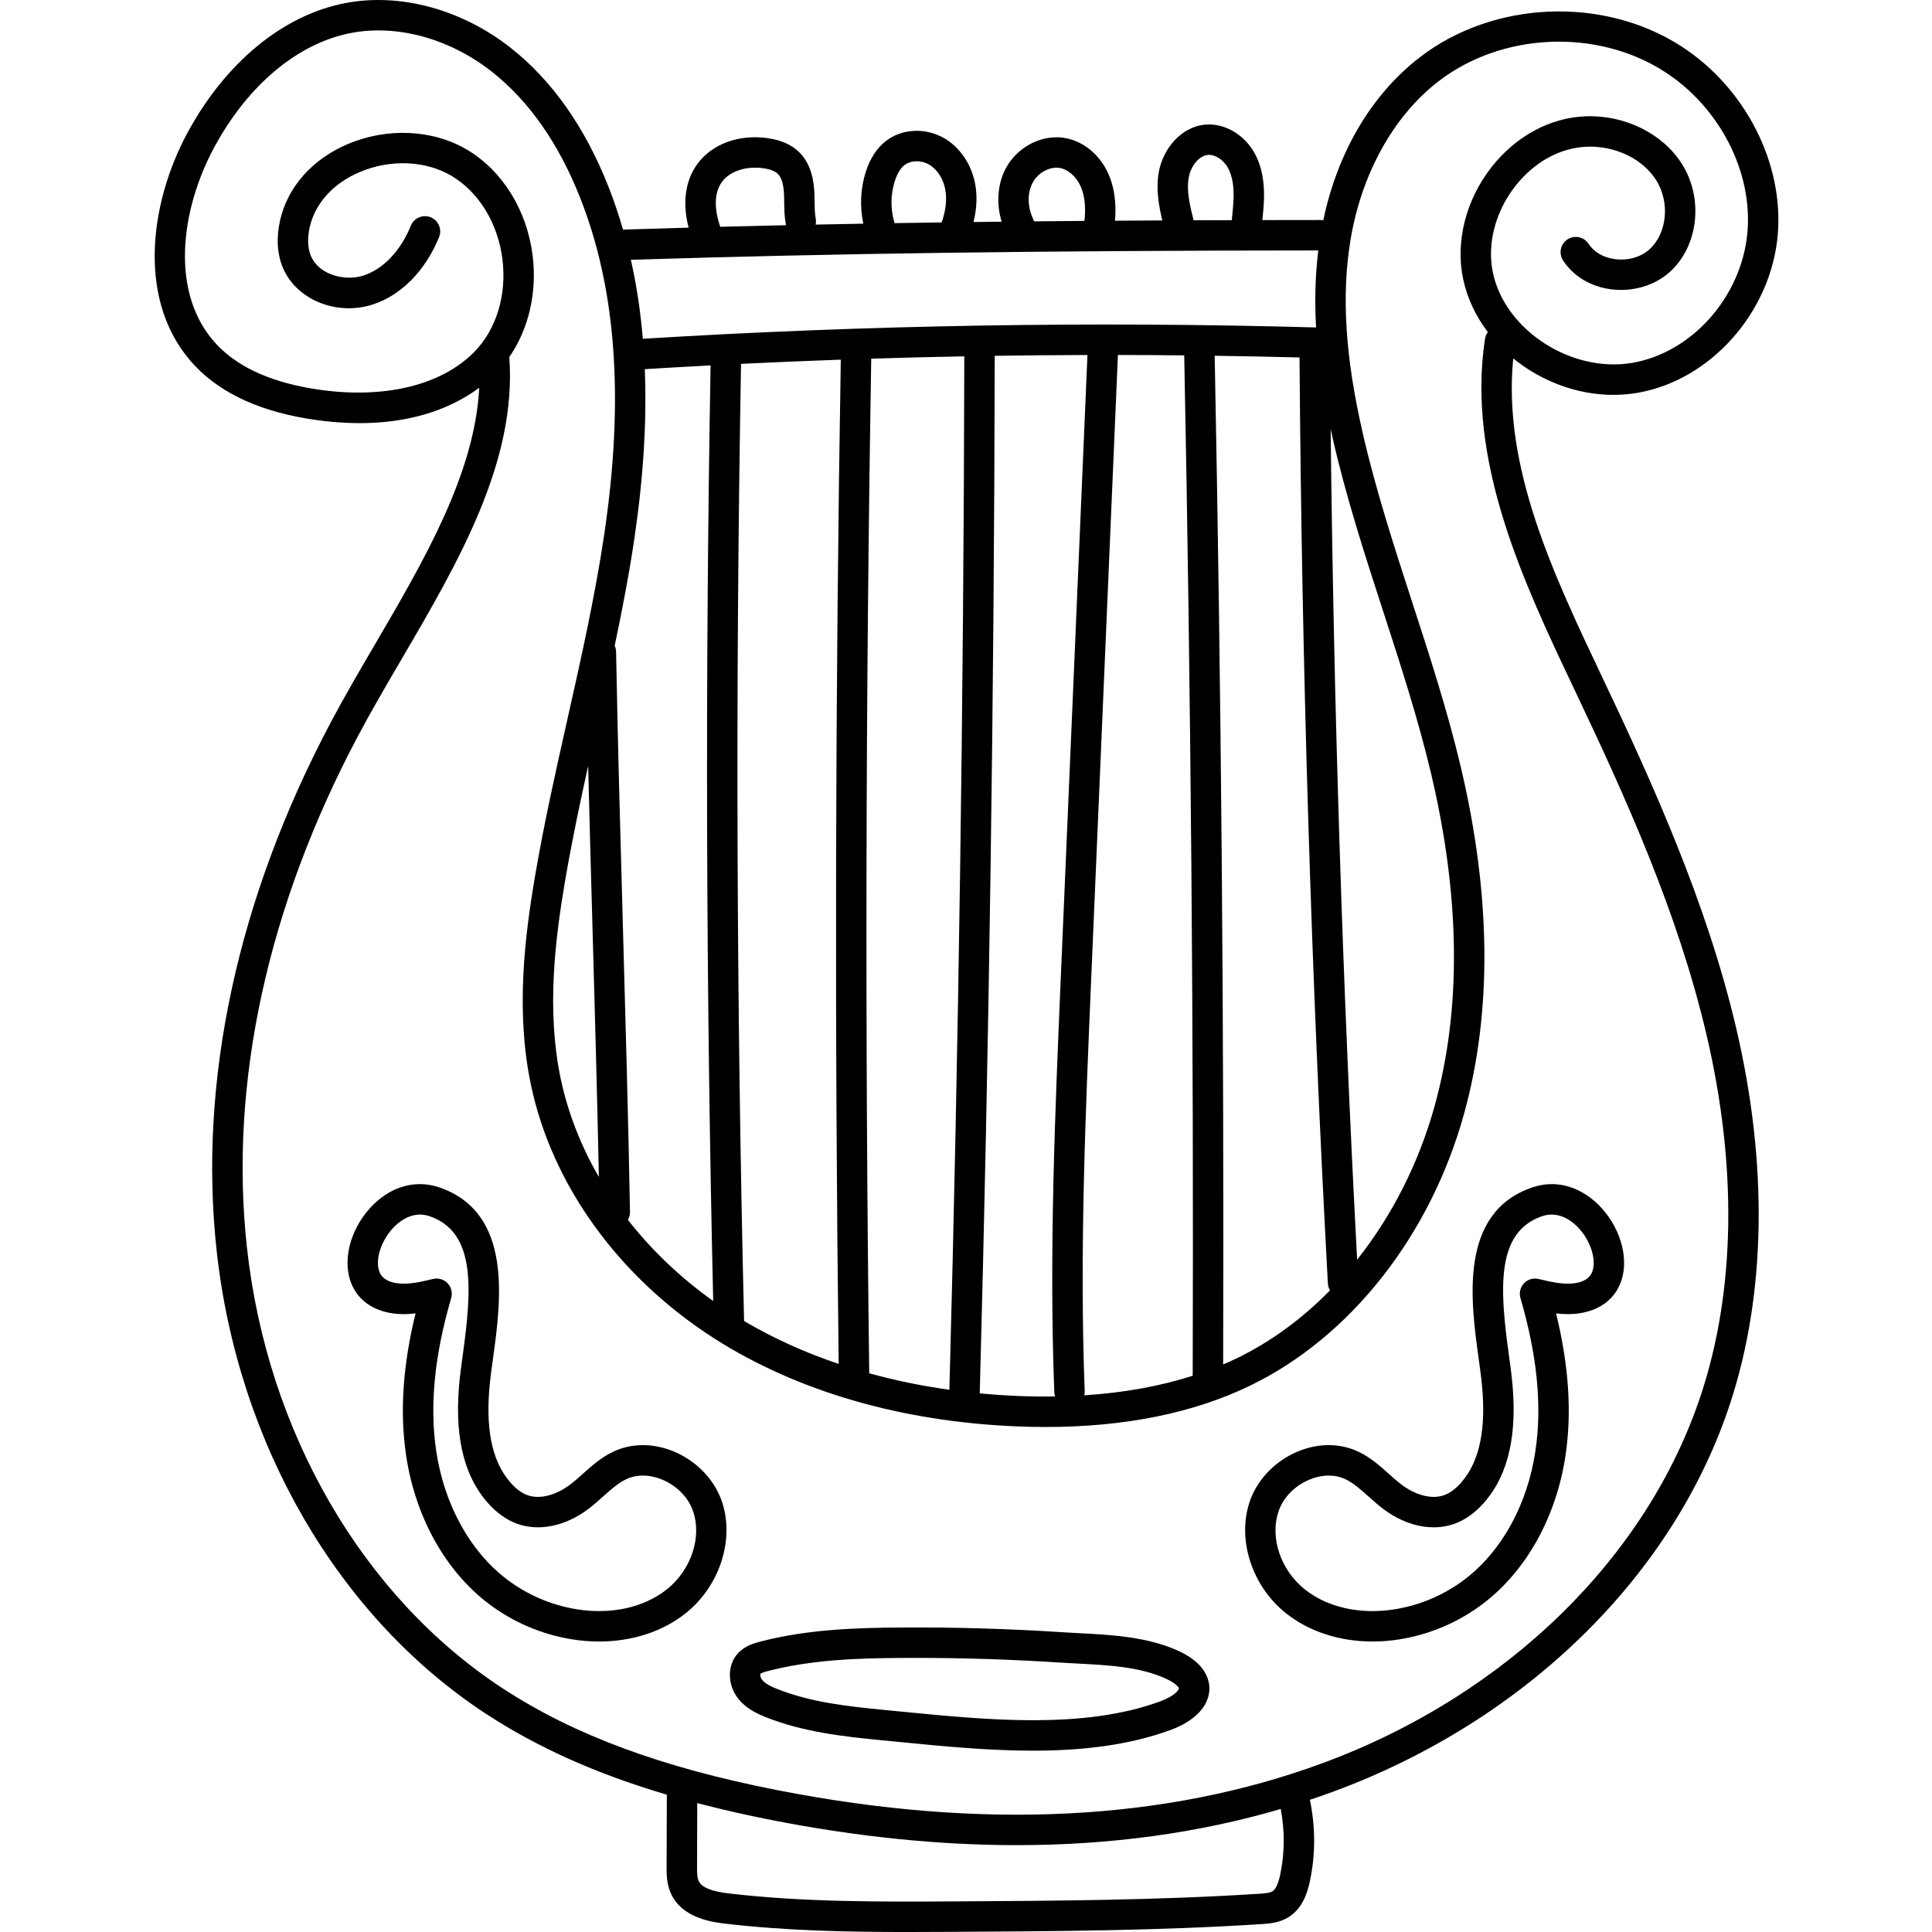 <svg height="511pt" viewBox="-40 0 511 511.999" width="511pt" xmlns="http://www.w3.org/2000/svg"><path d="m387.082 104.645c2.148 0 4.309-.18 6.453-.551 19.309-3.367 35.246-21.309 37.074-41.734 1.703-19.008-8.574-39.145-25.57-50.105-20.699-13.344-49.855-12.094-69.336 2.973-12.77 9.879-21.73 25.098-25.523 43.16-.262-.051-.531-.082-.809-.082 0 0 0 0-.004 0-5.207.004-10.309.012-15.336.02.168-1.551.332-3.145.41-4.777.254-5.285-.559-9.543-2.492-13.016-2.727-4.887-7.91-7.906-12.902-7.516-6.691.52-11.309 6.609-12.41 12.355-.875 4.566-.043 9.125.887 13.043-4.238.023-8.414.047-12.535.074.387-4.691-.18-8.836-1.711-12.316-2.207-5.027-6.418-8.598-11.266-9.551-6.102-1.199-12.797 2.129-15.922 7.914-2.238 4.145-2.613 9.375-1.141 14.215-2.504.027-4.992.055-7.461.086.902-3.609 1.043-7.156.383-10.406-1.043-5.164-4.191-9.633-8.422-11.961-5.004-2.75-11.191-2.324-15.391 1.07-2.262 1.824-3.977 4.496-5.094 7.945-1.438 4.438-1.645 9.234-.668 13.789-4.254.078-8.465.16-12.645.242.113-.508.125-1.047.023-1.59-.254-1.352-.273-2.855-.293-4.445-.016-1.031-.031-2.094-.105-3.191-.305-4.352-1.668-7.727-4.051-10.027-2.031-1.961-4.762-3.16-8.352-3.66-7.547-1.059-14.641 1.539-18.508 6.777-3.285 4.453-4.074 10.449-2.367 16.949-5.816.164-11.605.336-17.391.52-1.141-3.934-2.43-7.77-3.902-11.488-6.23-15.742-14.941-28.09-25.891-36.703-12.949-10.191-29.316-14.617-43.773-11.844-16.48 3.16-31.723 15.672-41.824 34.32-10.289 19-13.641 45.523 2.078 61.941 7.152 7.473 17.887 12.258 31.906 14.215 22.055 3.082 35.68-2.867 43.301-8.523-1.18 22.77-14.555 45.645-27.539 67.844-3.98 6.805-8.098 13.84-11.723 20.672-24.777 46.672-35.262 95.16-30.316 140.219 5.633 51.32 32.355 97.207 71.484 122.75 13.566 8.855 29.129 15.836 47.812 21.359l-.059 18.918c-.008 2.129-.016 4.781 1.188 7.371 3.043 6.559 11.281 7.527 14.383 7.891 16.027 1.879 32.262 2.211 48.215 2.211 4.375 0 8.734-.027 13.055-.051 26.492-.152 53.887-.309 80.82-2.047 1.945-.125 4.613-.297 7.047-1.773 3.844-2.328 5.141-6.621 5.781-9.652 1.492-7.051 1.473-14.461-.016-21.516 2.094-.699 4.18-1.418 6.242-2.18 50.875-18.777 90.188-57.25 105.152-102.922 9.488-28.953 10.039-63.32 1.582-99.395-7.781-33.219-22.312-65.227-35.32-92.621l-.18-.379c-13.008-27.395-26.43-55.68-23.586-84.488 7.371 6.02 16.879 9.672 26.555 9.668zm-271.715 98.34c.363 14.828.777 29.648 1.188 44.172.594 21.254 1.207 43.137 1.652 64.75-4.793-8.281-8.246-17.105-10.141-26.176-3.758-18.012-1.484-36.672 1.23-52.547 1.723-10.066 3.863-20.215 6.07-30.199zm9.246 43.945c-.684-24.355-1.391-49.539-1.844-74.195-.008-.57-.141-1.113-.367-1.605 1.988-9.461 3.828-19.023 5.242-28.598 2.375-16.102 3.285-30.949 2.734-44.703 5.801-.355 11.613-.688 17.434-.992-1.457 82.281-1.219 165.645.695 247.945-8.719-6.203-16.332-13.484-22.602-21.504.352-.609.562-1.316.547-2.074-.449-24.695-1.156-49.898-1.84-74.273zm32.078 103.152c-2.035-84.152-2.305-169.477-.809-253.656 8.801-.426 17.613-.801 26.434-1.113-1.469 88.312-1.652 177.816-.555 266.145-8.98-3.031-17.387-6.832-25.07-11.375zm33.164 13.855c-1.137-89.223-.957-179.668.531-268.887 8.215-.258 16.438-.465 24.664-.621-.168 90.91-1.496 183.02-3.953 273.875-7.336-1.023-14.434-2.484-21.242-4.367zm33.258-269.645c8.191-.121 16.383-.191 24.574-.211l-7.051 164.633c-1.547 36.117-3.145 73.469-1.734 110.305.016.367.094.715.199 1.051-3.203.047-6.469.016-9.816-.121-3.422-.141-6.805-.375-10.145-.691 2.469-91.211 3.809-183.691 3.973-274.965zm25.578 164.766 7.066-164.984c5.859.008 11.723.043 17.574.102 1.77 89.723 2.527 180.699 2.246 270.414-8.672 2.777-18.273 4.508-28.734 5.18.078-.34.129-.691.113-1.059-1.395-36.512.195-73.695 1.734-109.652zm32.711-164.777c7.504.105 15 .258 22.484.449.582 81.496 3.105 164.055 7.512 245.398.039.672.254 1.289.574 1.832-7.344 7.484-15.66 13.609-24.641 17.965-1.203.582-2.434 1.133-3.684 1.664.254-88.707-.5-178.617-2.246-267.309zm37.75 239.543c-3.871-73-6.219-146.922-7.016-220.145.184.84.359 1.676.555 2.531 3.551 15.598 8.551 30.992 13.387 45.875 4.539 13.977 9.238 28.426 12.66 42.875 7.758 32.73 8.086 62.355.977 88.051-4.219 15.254-11.355 29.211-20.562 40.812zm-44.598-286.938c.52-2.711 2.578-5.637 5.117-5.836 1.844-.137 4.055 1.289 5.23 3.406 1.18 2.117 1.664 4.961 1.484 8.703-.074 1.512-.234 3.031-.406 4.641-.02.184-.008.363-.004.543-3.422.012-6.816.023-10.16.035-.973-3.883-1.953-7.891-1.262-11.492zm-41.23 11.223c-1.566-3.266-1.621-7-.137-9.746 1.441-2.664 4.641-4.348 7.27-3.828 2.191.43 4.328 2.348 5.441 4.883 1.055 2.398 1.391 5.473.996 9.125-4.52.035-8.977.074-13.371.117-.059-.188-.113-.371-.199-.551zm-36.684-10.141c.625-1.934 1.461-3.332 2.484-4.16 1.629-1.316 4.34-1.43 6.441-.273 2.176 1.195 3.824 3.625 4.406 6.496.535 2.652.211 5.73-.926 8.914-4.203.059-8.355.121-12.469.188-1.117-3.617-1.105-7.562.062-11.164zm-45.781.195c2.074-2.812 6.355-4.211 10.902-3.578 1.812.254 3.113.75 3.863 1.473.895.867 1.449 2.523 1.609 4.793.059.871.074 1.777.086 2.738.027 1.863.051 3.785.43 5.816.02.098.059.184.082.277-5.867.129-11.684.27-17.461.418-1.086-3.137-2.191-8.305.488-11.938zm158 18.207c-.797 6.469-.996 13.215-.586 20.406-59.242-1.656-119.254-.645-178.41 3.004-.625-7.289-1.676-14.266-3.18-20.934 54.188-1.695 108.867-2.438 182.176-2.477zm-10.094 430.438c-.512 2.414-1.211 3.902-2.074 4.426-.746.453-2.211.547-3.387.621-26.699 1.727-53.973 1.879-80.352 2.031-19.84.117-40.352.234-60.281-2.105-4.617-.539-7.234-1.613-8.008-3.273-.445-.965-.441-2.484-.438-3.953l.051-16.715c6.277 1.641 12.871 3.152 19.859 4.52 22.547 4.418 44.172 6.621 64.805 6.621 24.828 0 48.203-3.203 69.965-9.586 1.102 5.727 1.066 11.711-.141 17.414zm78.062-313.883.18.379c13.418 28.254 27.152 58.555 34.754 91 8.117 34.633 7.637 67.5-1.395 95.043-14.207 43.352-51.695 79.938-100.281 97.871-41.711 15.395-90.293 17.824-144.398 7.227-30.801-6.035-53.953-14.594-72.871-26.945-37.129-24.238-62.504-67.93-67.875-116.875-4.77-43.445 5.406-90.324 29.422-135.562 3.547-6.684 7.438-13.336 11.559-20.379 15.047-25.723 30.594-52.312 28.547-80.059 5.121-7.414 7.41-17.09 6.184-26.918-1.492-11.934-7.945-22.391-17.27-27.969-9.078-5.438-21.262-6.02-31.793-1.527-9.328 3.977-15.836 11.312-17.855 20.125-1.059 4.633-.797 9.016.758 12.684 3.59 8.453 14.297 12.781 23.867 9.652 7.492-2.453 13.871-8.949 17.496-17.828.84-2.059-.148-4.414-2.207-5.258-2.062-.84-4.414.148-5.258 2.211-2.73 6.68-7.301 11.496-12.539 13.211-4.883 1.598-11.805-.121-13.938-5.137-1.121-2.648-.793-5.668-.32-7.734 1.438-6.266 6.234-11.555 13.16-14.508 8.203-3.5 17.586-3.105 24.488 1.027 7.211 4.316 12.227 12.559 13.41 22.051 1.188 9.492-1.645 18.715-7.574 24.672-8.672 8.715-23.535 12.332-40.758 9.926-12.18-1.703-21.332-5.672-27.199-11.805-12.91-13.484-9.711-36.098-.812-52.527 8.945-16.516 22.16-27.535 36.254-30.242 12.195-2.336 26.129 1.496 37.27 10.262 9.812 7.723 17.68 18.938 23.379 33.336 9.605 24.254 11.715 53.375 6.457 89.027-2.434 16.484-6.168 33.098-9.777 49.16-3.031 13.48-6.164 27.414-8.539 41.309-2.848 16.621-5.211 36.223-1.176 55.551 5.547 26.605 23.312 51.172 48.73 67.398 21.859 13.953 49.539 21.984 80.051 23.23 2.59.105 5.141.16 7.648.16 20.977 0 39.195-3.688 54.246-10.984 26.551-12.871 47.723-39.797 56.637-72.02 7.477-27.02 7.172-57.992-.902-92.059-3.5-14.77-8.246-29.379-12.84-43.508-4.777-14.715-9.723-29.93-13.191-45.172-4.539-19.938-5.559-35.992-3.211-50.516 2.848-17.633 11.34-33.051 23.297-42.301 16.863-13.047 42.113-14.129 60.031-2.574 14.543 9.379 23.348 26.504 21.906 42.609-1.516 16.914-14.594 31.75-30.43 34.508-16.066 2.797-33.699-8.523-36.992-23.762-1.641-7.602.566-16.223 5.906-23.059 5.02-6.418 11.977-10.23 19.094-10.453 7.523-.242 14.73 3.266 18.277 8.922 3.656 5.828 2.867 14.008-1.762 18.238-2.297 2.102-5.742 3.086-9.195 2.637-3.039-.395-5.582-1.867-6.984-4.039-1.207-1.871-3.699-2.41-5.57-1.207-1.871 1.207-2.41 3.699-1.207 5.57 2.688 4.176 7.328 6.973 12.727 7.672 5.781.75 11.645-1 15.672-4.684 7.488-6.844 8.875-19.352 3.152-28.473-5.043-8.039-15-13.02-25.363-12.695-9.516.297-18.695 5.234-25.191 13.547-6.797 8.699-9.574 19.812-7.434 29.727 1.102 5.09 3.387 9.805 6.52 13.93-.383.516-.66 1.113-.762 1.789-4.938 32.613 10.324 64.758 23.793 93.117zm0 0"/><path d="m137.949 384.609c-5.453-2.223-11.125-2.18-15.98.125-3.176 1.512-5.629 3.707-8 5.832-1.23 1.105-2.395 2.145-3.598 3.035-2.918 2.156-7.359 3.98-11.086 2.629-1.523-.551-3.027-1.66-4.465-3.289-5.051-5.727-6.82-14.637-5.41-27.25.188-1.676.449-3.555.723-5.543 2.129-15.414 5.344-38.703-14.113-45.445-6.055-2.098-12.43-.477-17.492 4.449-5.672 5.523-8.25 13.754-6.27 20.016 1.523 4.812 5.43 7.949 11 8.844 2.184.348 4.32.297 6.371.051-3.387 13.824-4.203 26.195-2.504 37.648 2.402 16.168 10.309 30.441 21.691 39.152 6.484 4.961 14.168 8.27 22.23 9.57 2.43.395 4.844.586 7.211.586 8.734 0 16.867-2.621 23.02-7.543 9.137-7.309 13.074-19.945 9.359-30.047-2.066-5.629-6.809-10.422-12.688-12.82zm-1.707 36.57c-6.051 4.836-14.766 6.766-23.914 5.293-6.746-1.09-13.184-3.859-18.609-8.012-9.734-7.449-16.52-19.82-18.617-33.938-1.781-11.996-.484-25.254 3.969-40.535.402-1.379.039-2.863-.949-3.906-.77-.809-1.832-1.25-2.922-1.25-.309 0-.621.035-.93.105-3.297.785-6.703 1.594-9.738 1.109-3.723-.594-4.371-2.641-4.586-3.312-1.043-3.305.801-8.492 4.207-11.805 1.641-1.598 5.023-4.062 9.23-2.609 12.207 4.23 11.191 19.137 8.762 36.723-.281 2.043-.547 3.973-.746 5.754-1.68 15 .734 25.949 7.375 33.48 2.344 2.652 4.953 4.516 7.762 5.535 5.711 2.07 12.676.68 18.629-3.727 1.512-1.117 2.871-2.332 4.184-3.512 2.035-1.824 3.957-3.547 6.082-4.555 2.785-1.32 6.148-1.301 9.473.059 3.816 1.555 6.867 4.598 8.168 8.137 2.551 6.938-.32 15.758-6.828 20.965zm0 0"/><path d="m351.375 360.148c.273 1.992.535 3.871.723 5.543 1.41 12.613-.359 21.523-5.414 27.25-1.438 1.629-2.938 2.734-4.465 3.289-3.727 1.355-8.168-.469-11.082-2.629-1.207-.891-2.367-1.93-3.602-3.035-2.371-2.125-4.824-4.32-8-5.832-4.852-2.305-10.527-2.352-15.977-.125-5.879 2.398-10.621 7.191-12.691 12.82-3.715 10.102.223 22.734 9.359 30.043 6.156 4.926 14.285 7.543 23.02 7.543 2.367 0 4.781-.191 7.211-.582 8.062-1.301 15.746-4.609 22.23-9.57 11.383-8.715 19.289-22.984 21.691-39.156 1.699-11.449.883-23.816-2.504-37.648 2.051.25 4.188.297 6.371-.051 5.57-.891 9.477-4.031 11-8.84 1.98-6.266-.598-14.496-6.27-20.016-5.062-4.926-11.441-6.551-17.492-4.449-19.453 6.742-16.238 30.035-14.109 45.445zm8.734 4.648c-.199-1.781-.465-3.707-.746-5.75-2.43-17.59-3.449-32.492 8.762-36.727 4.203-1.453 7.586 1.012 9.23 2.609 3.406 3.312 5.25 8.5 4.203 11.805-.211.672-.859 2.719-4.582 3.312-3.035.484-6.445-.324-9.738-1.109-1.398-.332-2.867.105-3.852 1.145-.992 1.043-1.352 2.527-.953 3.906 4.453 15.281 5.754 28.543 3.969 40.535-2.094 14.117-8.879 26.488-18.613 33.938-5.43 4.152-11.863 6.922-18.613 8.012-9.148 1.477-17.863-.453-23.91-5.293-6.508-5.207-9.379-14.023-6.828-20.969 1.297-3.535 4.352-6.578 8.168-8.137 1.688-.688 3.383-1.031 5.008-1.031 1.582 0 3.094.324 4.465.977 2.121 1.008 4.043 2.73 6.078 4.555 1.316 1.176 2.676 2.395 4.188 3.512 5.953 4.406 12.918 5.797 18.629 3.723 2.809-1.016 5.422-2.879 7.758-5.531 6.645-7.531 9.059-18.48 7.379-33.48zm0 0"/><path d="m272.16 437.68c-8.277-3.922-18.09-4.43-26.75-4.879-1.539-.078-3.051-.16-4.523-.254-14.258-.926-28.719-1.344-42.996-1.238-11.254.082-24.316.445-36.949 3.742-1.434.375-4.098 1.07-5.992 3.215-2.727 3.086-2.695 8.137.066 11.742 2.078 2.707 5.047 4.129 7.68 5.16 9.625 3.777 19.926 5.004 30.516 6.02 1.547.148 3.109.305 4.695.457 11.336 1.117 23.402 2.301 35.344 2.301 12.66 0 25.18-1.336 36.516-5.504 6.297-2.32 10.023-6.191 10.227-10.621.102-2.352-.773-6.797-7.832-10.141zm-5.18 13.195c-20.293 7.465-45.789 4.957-68.285 2.746-1.59-.156-3.164-.309-4.715-.457-10.379-1-19.676-2.102-28.344-5.5-1.598-.629-3.348-1.422-4.223-2.562-.457-.598-.492-1.348-.422-1.5.121-.137.562-.379 1.984-.75 11.734-3.062 24.203-3.402 34.969-3.48 1.402-.012 2.809-.016 4.211-.016 12.711 0 25.543.414 38.207 1.238 1.508.098 3.055.18 4.629.258 8.297.434 16.879.875 23.715 4.117 2.594 1.227 3.215 2.293 3.227 2.488 0 .25-.918 1.93-4.953 3.418zm0 0"/></svg>